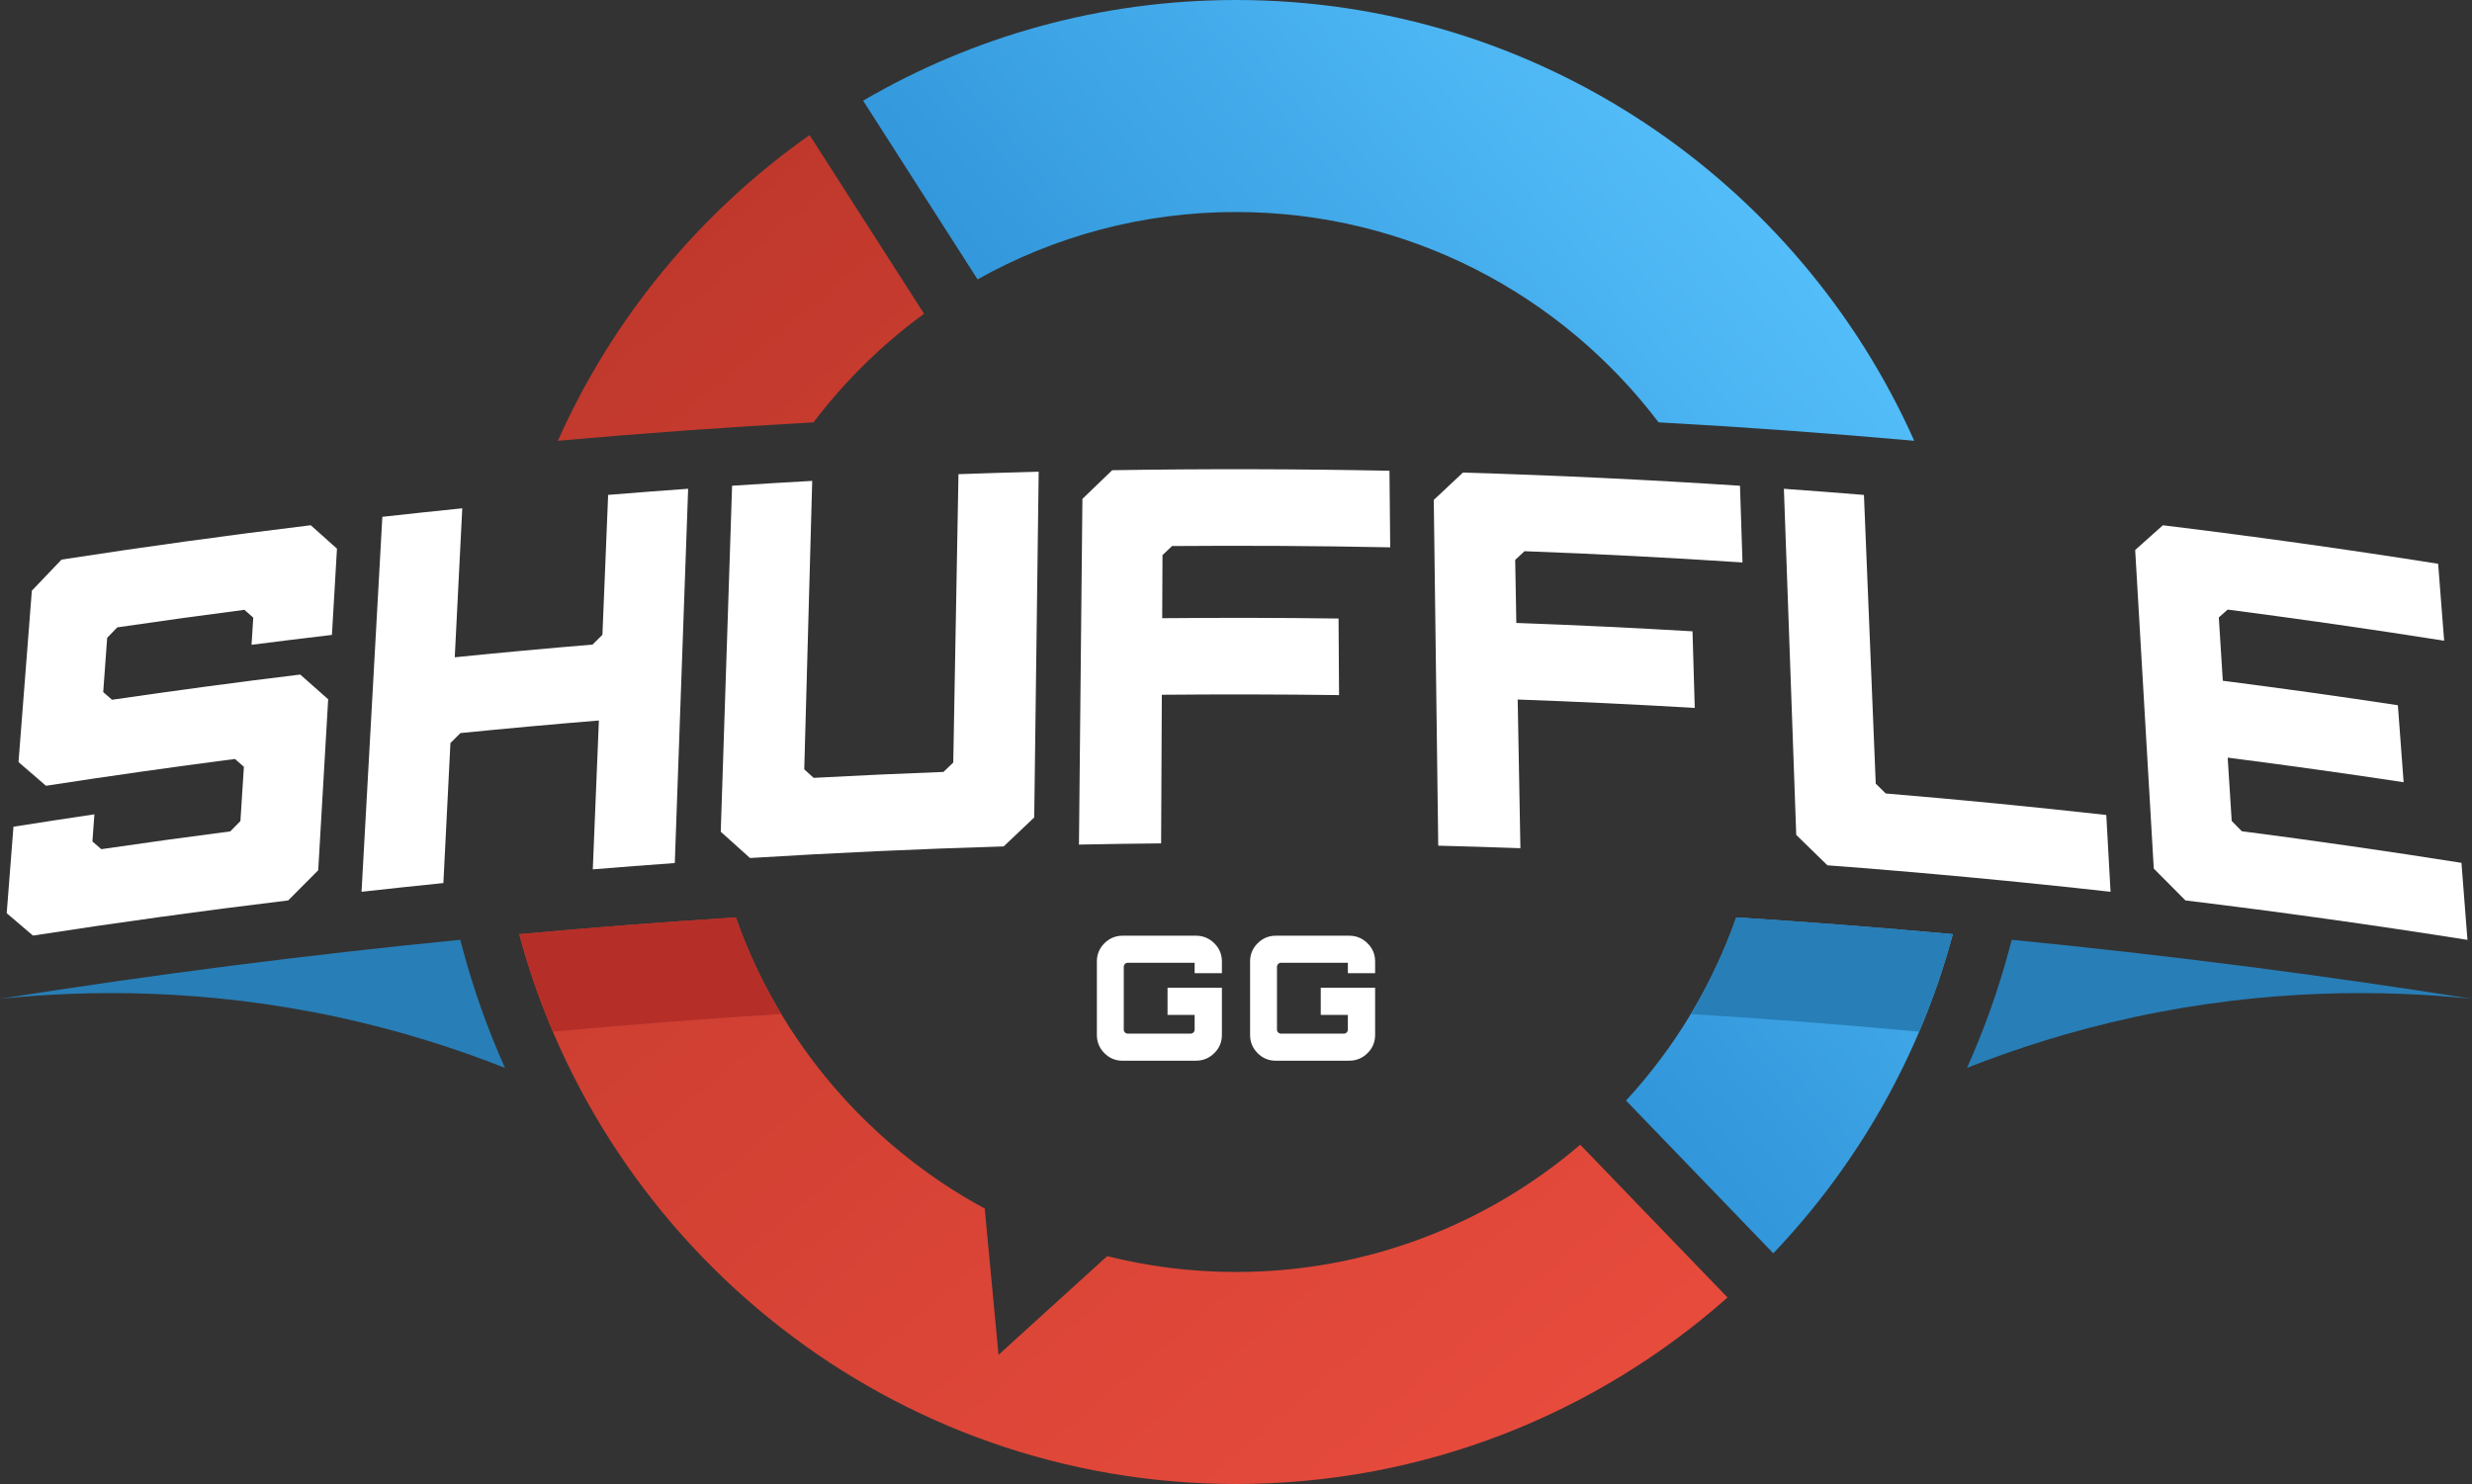 <?xml version="1.0" encoding="UTF-8"?><svg id="Layer_2" xmlns="http://www.w3.org/2000/svg" xmlns:xlink="http://www.w3.org/1999/xlink" viewBox="0 0 592.94 356"><rect x="0" y="0" width="592.94" height="356" fill="#333333" stroke="none"/><defs><style>.cls-1{fill:url(#linear-gradient-2);}.cls-2{fill:#fff;}.cls-3{fill:#287eb7;}.cls-4{fill:#b52f28;}.cls-5{fill:url(#linear-gradient);}</style><linearGradient id="linear-gradient" x1="119.79" y1="93.99" x2="348.53" y2="366.59" gradientTransform="matrix(1, 0, 0, 1, 0, 0)" gradientUnits="userSpaceOnUse"><stop offset="0" stop-color="#c0382c"/><stop offset="1" stop-color="#e74b3c"/></linearGradient><linearGradient id="linear-gradient-2" x1="309.48" y1="168.04" x2="433.24" y2="64.19" gradientTransform="matrix(1, 0, 0, 1, 0, 0)" gradientUnits="userSpaceOnUse"><stop offset="0" stop-color="#3196da"/><stop offset="1" stop-color="#53bdf9"/></linearGradient></defs><g id="Logo"><g><path class="cls-3" d="M592.94,239.61c-20.87-2.14-48.99-2.52-81.02,4.39-15.18,3.28-28.6,7.63-40.11,12.18,4.12-9.2,7.51-18.72,10.12-28.46l.61-2.27c36.9,3.63,73.72,8.35,110.4,14.16Z"/><path class="cls-3" d="M0,239.61c20.87-2.14,48.99-2.52,81.02,4.39,15.18,3.28,28.6,7.63,40.11,12.18-4.12-9.2-7.51-18.72-10.12-28.46l-.61-2.27c-36.9,3.63-73.72,8.35-110.4,14.16Z"/><path class="cls-5" d="M379.04,274.61c-22.23,19.03-51.08,30.53-82.56,30.53-10.66,0-21.02-1.32-30.91-3.8l-26.06,23.67-3.31-35.09c-27.64-14.94-49.16-39.83-59.7-69.84-17.33,1.1-34.65,2.44-51.96,4.02,20.35,75.88,89.72,131.9,171.94,131.9,45.18,0,86.47-16.91,117.89-44.74l-35.33-36.65ZM194.19,32.4c-26.19,18.44-47.2,43.77-60.38,73.34,20.42-1.82,40.87-3.29,61.32-4.42,7.52-9.92,16.46-18.71,26.52-26.05l-27.46-42.87Z"/><path class="cls-1" d="M416.46,220.08c-5.78,16.45-14.85,31.36-26.44,43.94l35.33,36.64c20.22-21.24,35.26-47.43,43.06-76.56-17.3-1.58-34.62-2.92-51.95-4.02ZM296.48,0c-32.59,0-63.16,8.8-89.45,24.15l27.45,42.87c18.35-10.29,39.5-16.16,62-16.16,41.32,0,78.11,19.82,101.35,50.46h.01c20.45,1.13,40.89,2.6,61.31,4.42C431.39,43.49,368.92,0,296.48,0Z"/><g><path class="cls-2" d="M269.26,254.46c-1.69,0-3.15-.6-4.35-1.81s-1.81-2.66-1.81-4.35v-17.67c0-1.69,.6-3.15,1.81-4.35s2.66-1.81,4.35-1.81h17.62c1.69,0,3.15,.6,4.38,1.81,1.22,1.21,1.83,2.66,1.83,4.35v2.83h-6.54v-2.5h-16.03c-.54,0-.97,.43-.97,.97v15.06c0,.54,.43,.97,.97,.97h15.06c.54,0,.97-.43,.97-.97v-3.53h-6.5v-6.5h13.04v11.33c0,1.69-.61,3.15-1.83,4.35-1.22,1.21-2.68,1.81-4.38,1.81h-17.62Z"/><path class="cls-2" d="M306.01,254.46c-1.69,0-3.15-.6-4.35-1.81s-1.81-2.66-1.81-4.35v-17.67c0-1.69,.6-3.15,1.81-4.35s2.66-1.81,4.35-1.81h17.62c1.69,0,3.15,.6,4.38,1.81,1.22,1.21,1.83,2.66,1.83,4.35v2.83h-6.54v-2.5h-16.03c-.54,0-.97,.43-.97,.97v15.06c0,.54,.43,.97,.97,.97h15.06c.54,0,.97-.43,.97-.97v-3.53h-6.5v-6.5h13.04v11.33c0,1.69-.61,3.15-1.83,4.35-1.22,1.21-2.68,1.81-4.38,1.81h-17.62Z"/></g><g><path class="cls-2" d="M449.92,187.99c-.94-23.09-1.89-46.17-2.83-69.26-6.4-.52-12.8-1.02-19.2-1.47,.99,27.68,1.97,55.35,2.96,83.03,2.92,2.84,4.55,4.44,7.48,7.29,22.66,1.71,45.3,3.83,67.91,6.35-.34-6.14-.68-12.28-1.02-18.42-17.61-1.97-35.25-3.69-52.9-5.16-.93-.92-1.46-1.44-2.39-2.35Z"/><path class="cls-2" d="M229.9,113.76c-.42,23.06-.83,46.11-1.25,69.17-.92,.88-1.43,1.37-2.35,2.25-10.38,.39-20.76,.86-31.14,1.42-.88-.79-1.37-1.24-2.25-2.04,.64-23.07,1.27-46.13,1.91-69.2-6.41,.35-12.82,.74-19.22,1.16-.91,27.67-1.82,55.34-2.72,83.01,2.74,2.46,4.27,3.84,7.02,6.3,20.27-1.25,40.55-2.18,60.84-2.78,2.87-2.72,4.47-4.25,7.33-6.95,.36-27.65,.71-55.29,1.07-82.94-6.41,.17-12.83,.36-19.24,.59Z"/><path class="cls-2" d="M417.96,134.92c-.2-6.13-.4-12.26-.6-18.39-22.14-1.45-44.29-2.51-66.46-3.16-2.72,2.55-4.25,3.99-6.99,6.56,.36,27.65,.71,55.29,1.07,82.94,6.57,.17,13.14,.37,19.71,.61-.21-11.89-.43-23.78-.65-35.67,14.16,.51,28.32,1.18,42.47,2.02-.18-6.13-.36-12.26-.54-18.38-14.08-.83-28.17-1.5-42.26-2.01-.09-5.04-.18-10.09-.27-15.13,.87-.81,1.36-1.27,2.24-2.08,17.44,.65,34.87,1.55,52.29,2.7Z"/><path class="cls-2" d="M586.26,153.73c-.48-6.16-.96-12.32-1.44-18.48-21.97-3.48-43.98-6.56-66.03-9.24-2.59,2.31-4.04,3.61-6.64,5.93,1.49,25.48,2.97,50.95,4.46,76.43,2.97,2.97,4.63,4.65,7.6,7.64,22.59,2.74,45.14,5.9,67.64,9.46-.48-6.16-.96-12.32-1.44-18.48-17.53-2.78-35.09-5.3-52.68-7.58-.95-.96-1.48-1.5-2.43-2.47-.32-5.06-.64-10.12-.96-15.19,14.08,1.81,28.15,3.77,42.2,5.9-.46-6.16-.92-12.31-1.38-18.47-13.98-2.12-27.98-4.07-41.99-5.87-.32-5.06-.64-10.12-.96-15.19,.83-.73,1.3-1.14,2.12-1.88,17.34,2.25,34.65,4.74,51.94,7.47Z"/><path class="cls-2" d="M7.64,141.69c-1.07,13.71-2.14,27.42-3.2,41.13,2.57,2.22,4.01,3.46,6.59,5.68,15.09-2.33,30.2-4.47,45.32-6.43,.84,.73,1.31,1.14,2.15,1.88-.28,4.34-.55,8.68-.83,13.02-.95,.96-1.48,1.5-2.43,2.47-10.32,1.34-20.64,2.76-30.94,4.27-.83-.71-1.3-1.12-2.13-1.84,.16-2.17,.32-4.34,.47-6.52-6.47,.96-12.94,1.95-19.41,2.97-.54,6.92-1.08,13.83-1.62,20.75,2.46,2.09,3.83,3.27,6.3,5.37,20.37-3.15,40.78-5.97,61.22-8.44,2.81-2.83,4.39-4.42,7.2-7.23,.8-13.67,1.59-27.34,2.39-41.02-2.63-2.32-4.1-3.62-6.71-5.93-15.06,1.83-30.11,3.85-45.14,6.05-.82-.72-1.29-1.12-2.11-1.84,.32-4.35,.63-8.69,.95-13.03,.94-.98,1.47-1.53,2.42-2.5,10.16-1.49,20.33-2.89,30.5-4.21,.83,.73,1.29,1.14,2.12,1.88-.14,2.17-.28,4.34-.41,6.51,6.42-.82,12.85-1.61,19.28-2.37,.4-6.9,.8-13.79,1.21-20.69-2.46-2.2-3.84-3.43-6.29-5.62-19.96,2.42-39.88,5.17-59.77,8.24-2.78,2.91-4.35,4.55-7.14,7.47Z"/><path class="cls-2" d="M333.46,131.3c-.06-6.12-.12-12.25-.18-18.37-22.17-.44-44.34-.49-66.51-.13-2.79,2.68-4.35,4.19-7.14,6.88-.28,27.64-.55,55.29-.83,82.93,6.57-.13,13.14-.23,19.71-.29,.06-11.89,.11-23.77,.17-35.65,14.17-.13,28.34-.11,42.51,.08-.04-6.12-.08-12.25-.12-18.37-14.1-.19-28.2-.21-42.3-.08,.02-5.04,.05-10.08,.07-15.13,.89-.85,1.39-1.33,2.29-2.18,17.45-.14,34.89-.04,52.34,.31Z"/><path class="cls-2" d="M145.87,118.73c-.46,11.18-.91,22.37-1.37,33.55-.92,.92-1.44,1.44-2.37,2.35-11.02,.92-22.04,1.93-33.05,3.05,.6-11.92,1.2-23.83,1.8-35.74-6.39,.65-12.78,1.33-19.17,2.04-1.66,29.98-3.33,59.97-4.99,89.95,6.54-.73,13.09-1.43,19.63-2.09,.56-11.19,1.13-22.38,1.69-33.58,.94-.94,1.46-1.46,2.4-2.4,11.06-1.11,22.13-2.11,33.21-3.02-.49,11.9-.97,23.81-1.46,35.71,6.56-.54,13.11-1.04,19.67-1.51,1.07-29.93,2.13-59.86,3.2-89.79-6.4,.46-12.81,.95-19.2,1.47Z"/></g><path class="cls-4" d="M187.41,243.27c-18.28,1.12-36.55,2.53-54.79,4.22-3.22-7.54-5.92-15.36-8.08-23.39,17.31-1.58,34.63-2.92,51.96-4.02,2.86,8.14,6.52,15.9,10.91,23.19Z"/><path class="cls-3" d="M468.41,224.1c-2.15,8.03-4.85,15.84-8.06,23.39-18.25-1.69-36.52-3.1-54.8-4.22,4.39-7.29,8.05-15.06,10.91-23.19,17.33,1.1,34.65,2.44,51.95,4.02Z"/></g></g></svg>